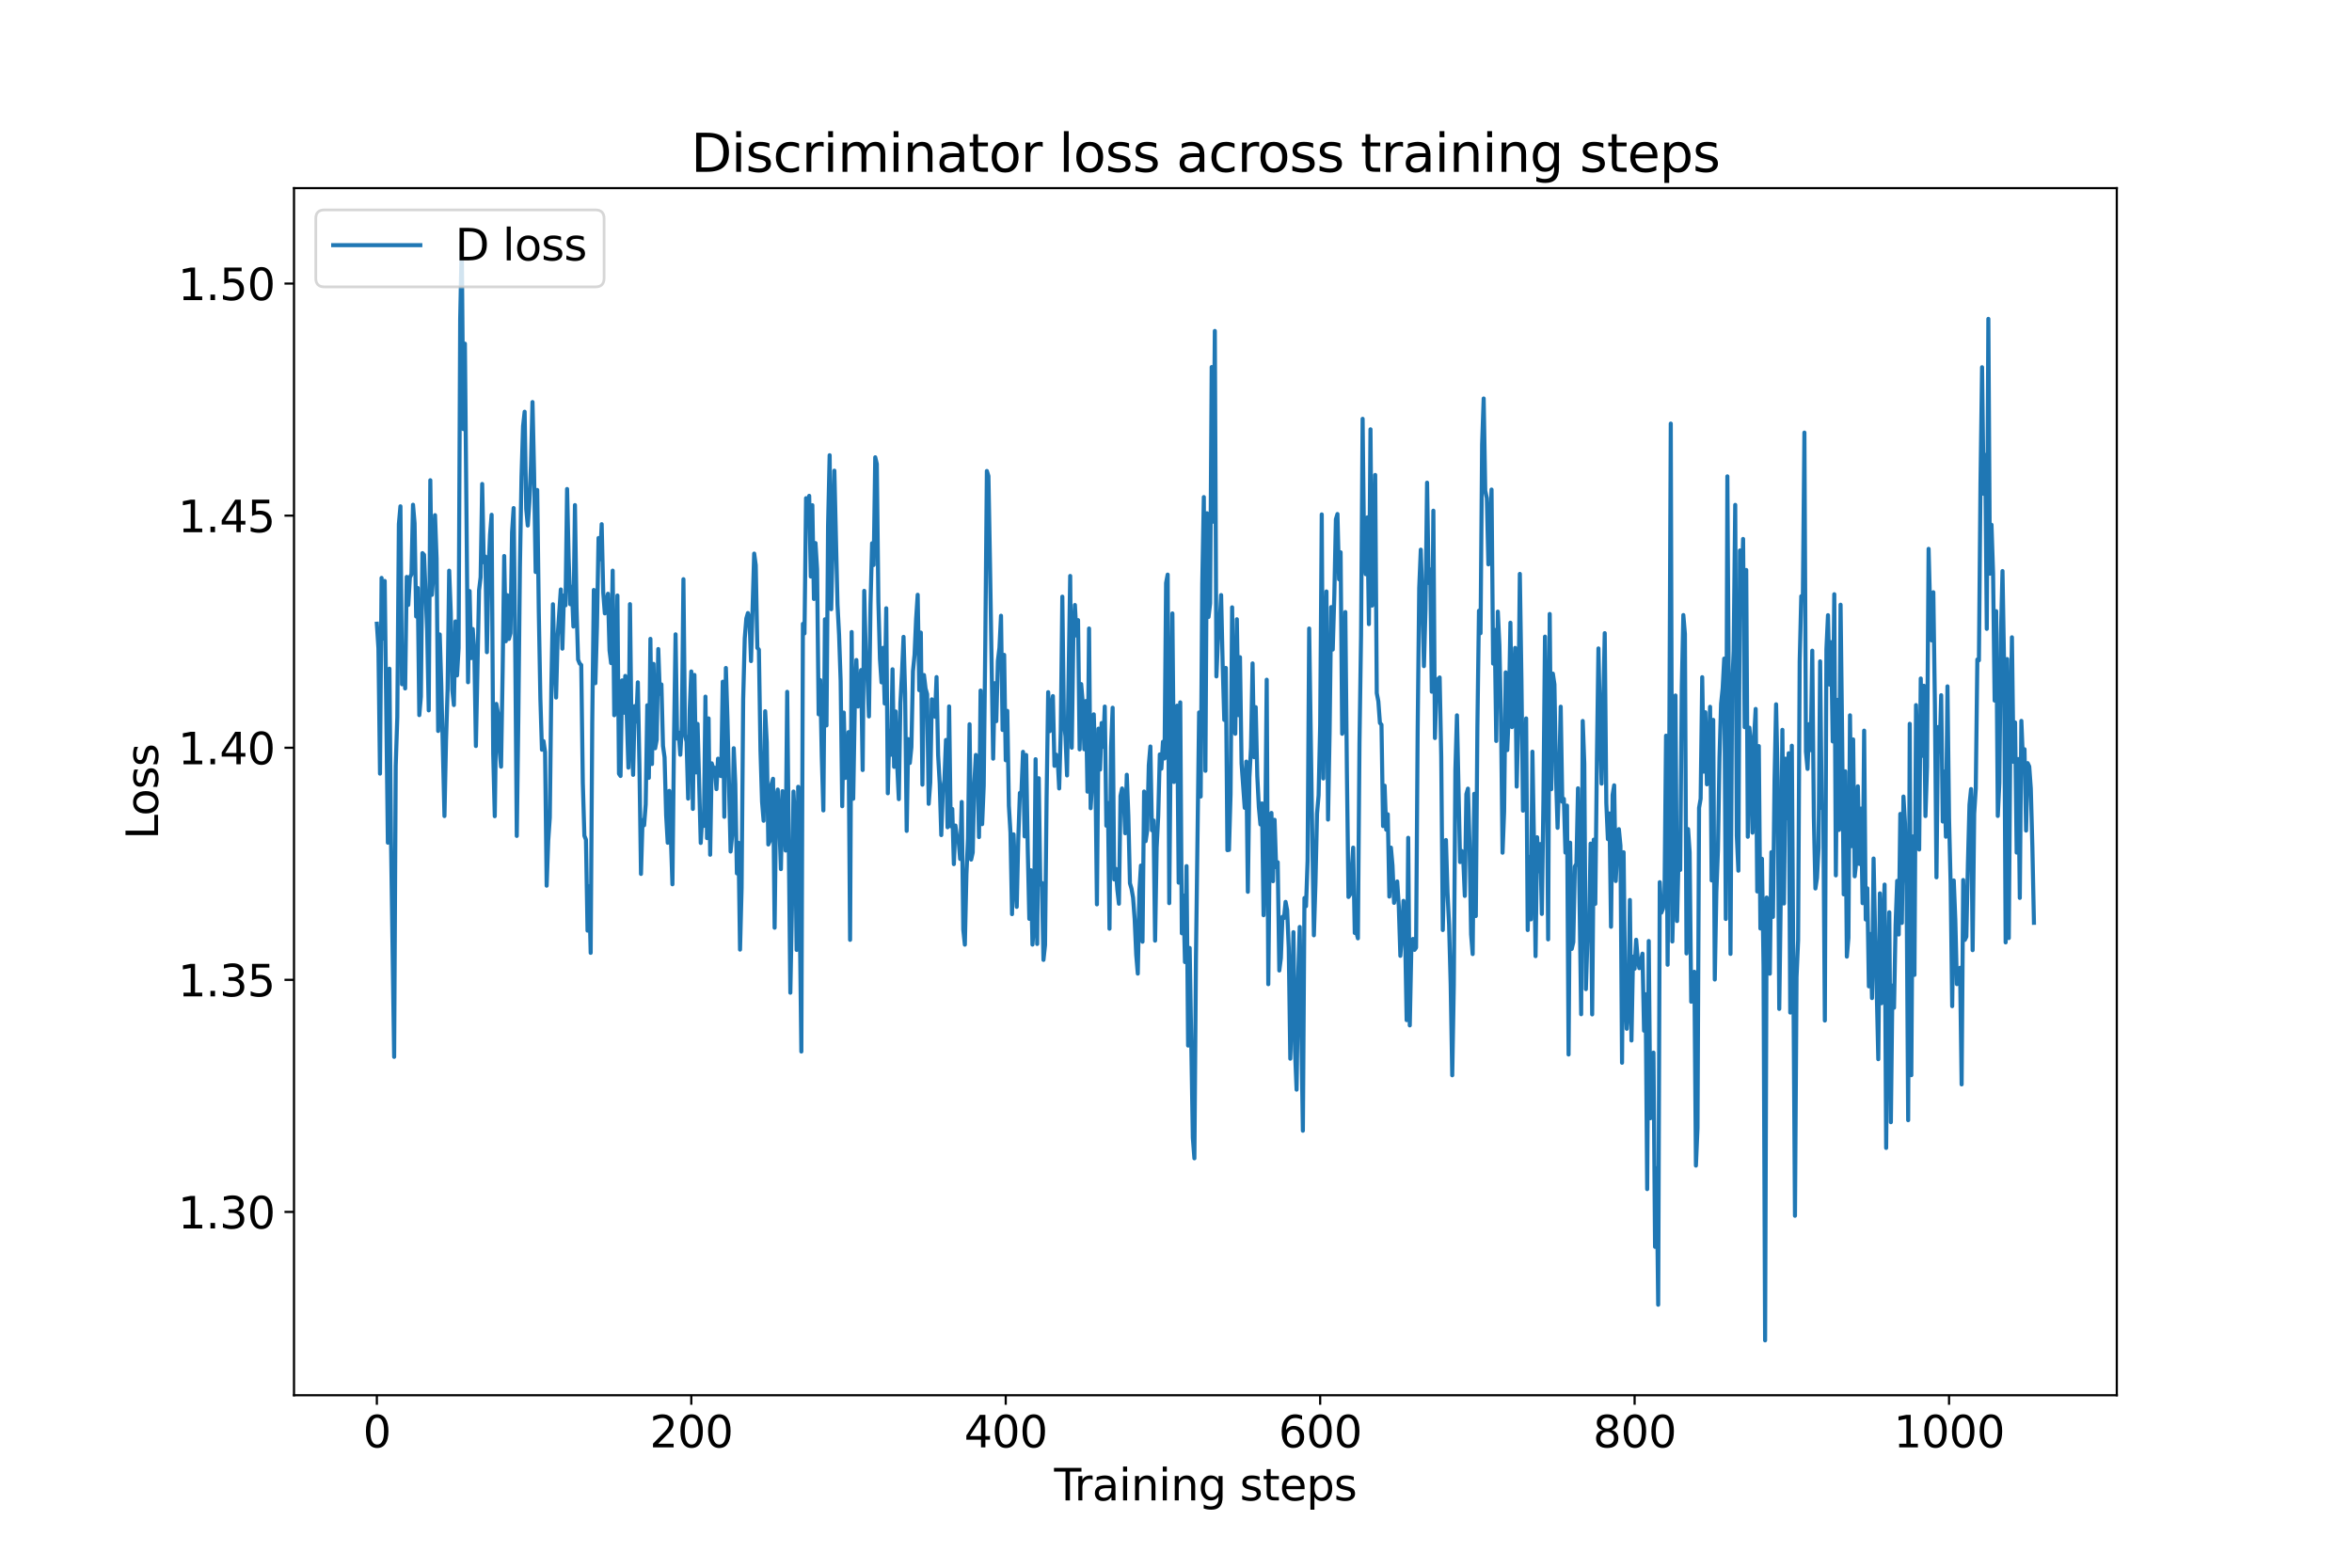 <?xml version="1.0" encoding="utf-8" standalone="no"?>
<!DOCTYPE svg PUBLIC "-//W3C//DTD SVG 1.1//EN"
  "http://www.w3.org/Graphics/SVG/1.1/DTD/svg11.dtd">
<svg xmlns:xlink="http://www.w3.org/1999/xlink" width="864pt" height="576pt" viewBox="0 0 864 576" xmlns="http://www.w3.org/2000/svg" version="1.1">
 <defs>
  <style type="text/css">*{stroke-linejoin: round; stroke-linecap: butt}</style>
 </defs>
 <g id="figure_1">
  <g id="patch_1">
   <path d="M 0 576 
L 864 576 
L 864 0 
L 0 0 
z
" style="fill: #ffffff"/>
  </g>
  <g id="axes_1">
   <g id="patch_2">
    <path d="M 108 512.64 
L 777.6 512.64 
L 777.6 69.12 
L 108 69.12 
z
" style="fill: #ffffff"/>
   </g>
   <g id="matplotlib.axis_1">
    <g id="xtick_1">
     <g id="line2d_1">
      <defs>
       <path id="md0288d3bd9" d="M 0 0 
L 0 3.5 
" style="stroke: #000000; stroke-width: 0.8"/>
      </defs>
      <g>
       <use xlink:href="#md0288d3bd9" x="138.436" y="512.64" style="stroke: #000000; stroke-width: 0.8"/>
      </g>
     </g>
     <g id="text_1">
      <!-- 0 -->
      <g transform="translate(133.346 531.798)scale(0.16 -0.16)">
       <defs>
        <path id="DejaVuSans-30" d="M 2034 4250 
Q 1547 4250 1301 3770 
Q 1056 3291 1056 2328 
Q 1056 1369 1301 889 
Q 1547 409 2034 409 
Q 2525 409 2770 889 
Q 3016 1369 3016 2328 
Q 3016 3291 2770 3770 
Q 2525 4250 2034 4250 
z
M 2034 4750 
Q 2819 4750 3233 4129 
Q 3647 3509 3647 2328 
Q 3647 1150 3233 529 
Q 2819 -91 2034 -91 
Q 1250 -91 836 529 
Q 422 1150 422 2328 
Q 422 3509 836 4129 
Q 1250 4750 2034 4750 
z
" transform="scale(0.016)"/>
       </defs>
       <use xlink:href="#DejaVuSans-30"/>
      </g>
     </g>
    </g>
    <g id="xtick_2">
     <g id="line2d_2">
      <g>
       <use xlink:href="#md0288d3bd9" x="253.944" y="512.64" style="stroke: #000000; stroke-width: 0.8"/>
      </g>
     </g>
     <g id="text_2">
      <!-- 200 -->
      <g transform="translate(238.674 531.798)scale(0.16 -0.16)">
       <defs>
        <path id="DejaVuSans-32" d="M 1228 531 
L 3431 531 
L 3431 0 
L 469 0 
L 469 531 
Q 828 903 1448 1529 
Q 2069 2156 2228 2338 
Q 2531 2678 2651 2914 
Q 2772 3150 2772 3378 
Q 2772 3750 2511 3984 
Q 2250 4219 1831 4219 
Q 1534 4219 1204 4116 
Q 875 4013 500 3803 
L 500 4441 
Q 881 4594 1212 4672 
Q 1544 4750 1819 4750 
Q 2544 4750 2975 4387 
Q 3406 4025 3406 3419 
Q 3406 3131 3298 2873 
Q 3191 2616 2906 2266 
Q 2828 2175 2409 1742 
Q 1991 1309 1228 531 
z
" transform="scale(0.016)"/>
       </defs>
       <use xlink:href="#DejaVuSans-32"/>
       <use xlink:href="#DejaVuSans-30" x="63.623"/>
       <use xlink:href="#DejaVuSans-30" x="127.246"/>
      </g>
     </g>
    </g>
    <g id="xtick_3">
     <g id="line2d_3">
      <g>
       <use xlink:href="#md0288d3bd9" x="369.452" y="512.64" style="stroke: #000000; stroke-width: 0.8"/>
      </g>
     </g>
     <g id="text_3">
      <!-- 400 -->
      <g transform="translate(354.182 531.798)scale(0.16 -0.16)">
       <defs>
        <path id="DejaVuSans-34" d="M 2419 4116 
L 825 1625 
L 2419 1625 
L 2419 4116 
z
M 2253 4666 
L 3047 4666 
L 3047 1625 
L 3713 1625 
L 3713 1100 
L 3047 1100 
L 3047 0 
L 2419 0 
L 2419 1100 
L 313 1100 
L 313 1709 
L 2253 4666 
z
" transform="scale(0.016)"/>
       </defs>
       <use xlink:href="#DejaVuSans-34"/>
       <use xlink:href="#DejaVuSans-30" x="63.623"/>
       <use xlink:href="#DejaVuSans-30" x="127.246"/>
      </g>
     </g>
    </g>
    <g id="xtick_4">
     <g id="line2d_4">
      <g>
       <use xlink:href="#md0288d3bd9" x="484.96" y="512.64" style="stroke: #000000; stroke-width: 0.8"/>
      </g>
     </g>
     <g id="text_4">
      <!-- 600 -->
      <g transform="translate(469.69 531.798)scale(0.16 -0.16)">
       <defs>
        <path id="DejaVuSans-36" d="M 2113 2584 
Q 1688 2584 1439 2293 
Q 1191 2003 1191 1497 
Q 1191 994 1439 701 
Q 1688 409 2113 409 
Q 2538 409 2786 701 
Q 3034 994 3034 1497 
Q 3034 2003 2786 2293 
Q 2538 2584 2113 2584 
z
M 3366 4563 
L 3366 3988 
Q 3128 4100 2886 4159 
Q 2644 4219 2406 4219 
Q 1781 4219 1451 3797 
Q 1122 3375 1075 2522 
Q 1259 2794 1537 2939 
Q 1816 3084 2150 3084 
Q 2853 3084 3261 2657 
Q 3669 2231 3669 1497 
Q 3669 778 3244 343 
Q 2819 -91 2113 -91 
Q 1303 -91 875 529 
Q 447 1150 447 2328 
Q 447 3434 972 4092 
Q 1497 4750 2381 4750 
Q 2619 4750 2861 4703 
Q 3103 4656 3366 4563 
z
" transform="scale(0.016)"/>
       </defs>
       <use xlink:href="#DejaVuSans-36"/>
       <use xlink:href="#DejaVuSans-30" x="63.623"/>
       <use xlink:href="#DejaVuSans-30" x="127.246"/>
      </g>
     </g>
    </g>
    <g id="xtick_5">
     <g id="line2d_5">
      <g>
       <use xlink:href="#md0288d3bd9" x="600.468" y="512.64" style="stroke: #000000; stroke-width: 0.8"/>
      </g>
     </g>
     <g id="text_5">
      <!-- 800 -->
      <g transform="translate(585.198 531.798)scale(0.16 -0.16)">
       <defs>
        <path id="DejaVuSans-38" d="M 2034 2216 
Q 1584 2216 1326 1975 
Q 1069 1734 1069 1313 
Q 1069 891 1326 650 
Q 1584 409 2034 409 
Q 2484 409 2743 651 
Q 3003 894 3003 1313 
Q 3003 1734 2745 1975 
Q 2488 2216 2034 2216 
z
M 1403 2484 
Q 997 2584 770 2862 
Q 544 3141 544 3541 
Q 544 4100 942 4425 
Q 1341 4750 2034 4750 
Q 2731 4750 3128 4425 
Q 3525 4100 3525 3541 
Q 3525 3141 3298 2862 
Q 3072 2584 2669 2484 
Q 3125 2378 3379 2068 
Q 3634 1759 3634 1313 
Q 3634 634 3220 271 
Q 2806 -91 2034 -91 
Q 1263 -91 848 271 
Q 434 634 434 1313 
Q 434 1759 690 2068 
Q 947 2378 1403 2484 
z
M 1172 3481 
Q 1172 3119 1398 2916 
Q 1625 2713 2034 2713 
Q 2441 2713 2670 2916 
Q 2900 3119 2900 3481 
Q 2900 3844 2670 4047 
Q 2441 4250 2034 4250 
Q 1625 4250 1398 4047 
Q 1172 3844 1172 3481 
z
" transform="scale(0.016)"/>
       </defs>
       <use xlink:href="#DejaVuSans-38"/>
       <use xlink:href="#DejaVuSans-30" x="63.623"/>
       <use xlink:href="#DejaVuSans-30" x="127.246"/>
      </g>
     </g>
    </g>
    <g id="xtick_6">
     <g id="line2d_6">
      <g>
       <use xlink:href="#md0288d3bd9" x="715.976" y="512.64" style="stroke: #000000; stroke-width: 0.8"/>
      </g>
     </g>
     <g id="text_6">
      <!-- 1000 -->
      <g transform="translate(695.616 531.798)scale(0.16 -0.16)">
       <defs>
        <path id="DejaVuSans-31" d="M 794 531 
L 1825 531 
L 1825 4091 
L 703 3866 
L 703 4441 
L 1819 4666 
L 2450 4666 
L 2450 531 
L 3481 531 
L 3481 0 
L 794 0 
L 794 531 
z
" transform="scale(0.016)"/>
       </defs>
       <use xlink:href="#DejaVuSans-31"/>
       <use xlink:href="#DejaVuSans-30" x="63.623"/>
       <use xlink:href="#DejaVuSans-30" x="127.246"/>
       <use xlink:href="#DejaVuSans-30" x="190.869"/>
      </g>
     </g>
    </g>
    <g id="text_7">
     <!-- Training steps -->
     <g transform="translate(387.224 551.283)scale(0.16 -0.16)">
      <defs>
       <path id="DejaVuSans-54" d="M -19 4666 
L 3928 4666 
L 3928 4134 
L 2272 4134 
L 2272 0 
L 1638 0 
L 1638 4134 
L -19 4134 
L -19 4666 
z
" transform="scale(0.016)"/>
       <path id="DejaVuSans-72" d="M 2631 2963 
Q 2534 3019 2420 3045 
Q 2306 3072 2169 3072 
Q 1681 3072 1420 2755 
Q 1159 2438 1159 1844 
L 1159 0 
L 581 0 
L 581 3500 
L 1159 3500 
L 1159 2956 
Q 1341 3275 1631 3429 
Q 1922 3584 2338 3584 
Q 2397 3584 2469 3576 
Q 2541 3569 2628 3553 
L 2631 2963 
z
" transform="scale(0.016)"/>
       <path id="DejaVuSans-61" d="M 2194 1759 
Q 1497 1759 1228 1600 
Q 959 1441 959 1056 
Q 959 750 1161 570 
Q 1363 391 1709 391 
Q 2188 391 2477 730 
Q 2766 1069 2766 1631 
L 2766 1759 
L 2194 1759 
z
M 3341 1997 
L 3341 0 
L 2766 0 
L 2766 531 
Q 2569 213 2275 61 
Q 1981 -91 1556 -91 
Q 1019 -91 701 211 
Q 384 513 384 1019 
Q 384 1609 779 1909 
Q 1175 2209 1959 2209 
L 2766 2209 
L 2766 2266 
Q 2766 2663 2505 2880 
Q 2244 3097 1772 3097 
Q 1472 3097 1187 3025 
Q 903 2953 641 2809 
L 641 3341 
Q 956 3463 1253 3523 
Q 1550 3584 1831 3584 
Q 2591 3584 2966 3190 
Q 3341 2797 3341 1997 
z
" transform="scale(0.016)"/>
       <path id="DejaVuSans-69" d="M 603 3500 
L 1178 3500 
L 1178 0 
L 603 0 
L 603 3500 
z
M 603 4863 
L 1178 4863 
L 1178 4134 
L 603 4134 
L 603 4863 
z
" transform="scale(0.016)"/>
       <path id="DejaVuSans-6e" d="M 3513 2113 
L 3513 0 
L 2938 0 
L 2938 2094 
Q 2938 2591 2744 2837 
Q 2550 3084 2163 3084 
Q 1697 3084 1428 2787 
Q 1159 2491 1159 1978 
L 1159 0 
L 581 0 
L 581 3500 
L 1159 3500 
L 1159 2956 
Q 1366 3272 1645 3428 
Q 1925 3584 2291 3584 
Q 2894 3584 3203 3211 
Q 3513 2838 3513 2113 
z
" transform="scale(0.016)"/>
       <path id="DejaVuSans-67" d="M 2906 1791 
Q 2906 2416 2648 2759 
Q 2391 3103 1925 3103 
Q 1463 3103 1205 2759 
Q 947 2416 947 1791 
Q 947 1169 1205 825 
Q 1463 481 1925 481 
Q 2391 481 2648 825 
Q 2906 1169 2906 1791 
z
M 3481 434 
Q 3481 -459 3084 -895 
Q 2688 -1331 1869 -1331 
Q 1566 -1331 1297 -1286 
Q 1028 -1241 775 -1147 
L 775 -588 
Q 1028 -725 1275 -790 
Q 1522 -856 1778 -856 
Q 2344 -856 2625 -561 
Q 2906 -266 2906 331 
L 2906 616 
Q 2728 306 2450 153 
Q 2172 0 1784 0 
Q 1141 0 747 490 
Q 353 981 353 1791 
Q 353 2603 747 3093 
Q 1141 3584 1784 3584 
Q 2172 3584 2450 3431 
Q 2728 3278 2906 2969 
L 2906 3500 
L 3481 3500 
L 3481 434 
z
" transform="scale(0.016)"/>
       <path id="DejaVuSans-20" transform="scale(0.016)"/>
       <path id="DejaVuSans-73" d="M 2834 3397 
L 2834 2853 
Q 2591 2978 2328 3040 
Q 2066 3103 1784 3103 
Q 1356 3103 1142 2972 
Q 928 2841 928 2578 
Q 928 2378 1081 2264 
Q 1234 2150 1697 2047 
L 1894 2003 
Q 2506 1872 2764 1633 
Q 3022 1394 3022 966 
Q 3022 478 2636 193 
Q 2250 -91 1575 -91 
Q 1294 -91 989 -36 
Q 684 19 347 128 
L 347 722 
Q 666 556 975 473 
Q 1284 391 1588 391 
Q 1994 391 2212 530 
Q 2431 669 2431 922 
Q 2431 1156 2273 1281 
Q 2116 1406 1581 1522 
L 1381 1569 
Q 847 1681 609 1914 
Q 372 2147 372 2553 
Q 372 3047 722 3315 
Q 1072 3584 1716 3584 
Q 2034 3584 2315 3537 
Q 2597 3491 2834 3397 
z
" transform="scale(0.016)"/>
       <path id="DejaVuSans-74" d="M 1172 4494 
L 1172 3500 
L 2356 3500 
L 2356 3053 
L 1172 3053 
L 1172 1153 
Q 1172 725 1289 603 
Q 1406 481 1766 481 
L 2356 481 
L 2356 0 
L 1766 0 
Q 1100 0 847 248 
Q 594 497 594 1153 
L 594 3053 
L 172 3053 
L 172 3500 
L 594 3500 
L 594 4494 
L 1172 4494 
z
" transform="scale(0.016)"/>
       <path id="DejaVuSans-65" d="M 3597 1894 
L 3597 1613 
L 953 1613 
Q 991 1019 1311 708 
Q 1631 397 2203 397 
Q 2534 397 2845 478 
Q 3156 559 3463 722 
L 3463 178 
Q 3153 47 2828 -22 
Q 2503 -91 2169 -91 
Q 1331 -91 842 396 
Q 353 884 353 1716 
Q 353 2575 817 3079 
Q 1281 3584 2069 3584 
Q 2775 3584 3186 3129 
Q 3597 2675 3597 1894 
z
M 3022 2063 
Q 3016 2534 2758 2815 
Q 2500 3097 2075 3097 
Q 1594 3097 1305 2825 
Q 1016 2553 972 2059 
L 3022 2063 
z
" transform="scale(0.016)"/>
       <path id="DejaVuSans-70" d="M 1159 525 
L 1159 -1331 
L 581 -1331 
L 581 3500 
L 1159 3500 
L 1159 2969 
Q 1341 3281 1617 3432 
Q 1894 3584 2278 3584 
Q 2916 3584 3314 3078 
Q 3713 2572 3713 1747 
Q 3713 922 3314 415 
Q 2916 -91 2278 -91 
Q 1894 -91 1617 61 
Q 1341 213 1159 525 
z
M 3116 1747 
Q 3116 2381 2855 2742 
Q 2594 3103 2138 3103 
Q 1681 3103 1420 2742 
Q 1159 2381 1159 1747 
Q 1159 1113 1420 752 
Q 1681 391 2138 391 
Q 2594 391 2855 752 
Q 3116 1113 3116 1747 
z
" transform="scale(0.016)"/>
      </defs>
      <use xlink:href="#DejaVuSans-54"/>
      <use xlink:href="#DejaVuSans-72" x="46.334"/>
      <use xlink:href="#DejaVuSans-61" x="87.447"/>
      <use xlink:href="#DejaVuSans-69" x="148.727"/>
      <use xlink:href="#DejaVuSans-6e" x="176.51"/>
      <use xlink:href="#DejaVuSans-69" x="239.889"/>
      <use xlink:href="#DejaVuSans-6e" x="267.672"/>
      <use xlink:href="#DejaVuSans-67" x="331.051"/>
      <use xlink:href="#DejaVuSans-20" x="394.527"/>
      <use xlink:href="#DejaVuSans-73" x="426.314"/>
      <use xlink:href="#DejaVuSans-74" x="478.414"/>
      <use xlink:href="#DejaVuSans-65" x="517.623"/>
      <use xlink:href="#DejaVuSans-70" x="579.146"/>
      <use xlink:href="#DejaVuSans-73" x="642.623"/>
     </g>
    </g>
   </g>
   <g id="matplotlib.axis_2">
    <g id="ytick_1">
     <g id="line2d_7">
      <defs>
       <path id="mff8fc94745" d="M 0 0 
L -3.5 0 
" style="stroke: #000000; stroke-width: 0.8"/>
      </defs>
      <g>
       <use xlink:href="#mff8fc94745" x="108" y="445.283" style="stroke: #000000; stroke-width: 0.8"/>
      </g>
     </g>
     <g id="text_8">
      <!-- 1.30 -->
      <g transform="translate(65.375 451.362)scale(0.16 -0.16)">
       <defs>
        <path id="DejaVuSans-2e" d="M 684 794 
L 1344 794 
L 1344 0 
L 684 0 
L 684 794 
z
" transform="scale(0.016)"/>
        <path id="DejaVuSans-33" d="M 2597 2516 
Q 3050 2419 3304 2112 
Q 3559 1806 3559 1356 
Q 3559 666 3084 287 
Q 2609 -91 1734 -91 
Q 1441 -91 1130 -33 
Q 819 25 488 141 
L 488 750 
Q 750 597 1062 519 
Q 1375 441 1716 441 
Q 2309 441 2620 675 
Q 2931 909 2931 1356 
Q 2931 1769 2642 2001 
Q 2353 2234 1838 2234 
L 1294 2234 
L 1294 2753 
L 1863 2753 
Q 2328 2753 2575 2939 
Q 2822 3125 2822 3475 
Q 2822 3834 2567 4026 
Q 2313 4219 1838 4219 
Q 1578 4219 1281 4162 
Q 984 4106 628 3988 
L 628 4550 
Q 988 4650 1302 4700 
Q 1616 4750 1894 4750 
Q 2613 4750 3031 4423 
Q 3450 4097 3450 3541 
Q 3450 3153 3228 2886 
Q 3006 2619 2597 2516 
z
" transform="scale(0.016)"/>
       </defs>
       <use xlink:href="#DejaVuSans-31"/>
       <use xlink:href="#DejaVuSans-2e" x="63.623"/>
       <use xlink:href="#DejaVuSans-33" x="95.41"/>
       <use xlink:href="#DejaVuSans-30" x="159.033"/>
      </g>
     </g>
    </g>
    <g id="ytick_2">
     <g id="line2d_8">
      <g>
       <use xlink:href="#mff8fc94745" x="108" y="360.009" style="stroke: #000000; stroke-width: 0.8"/>
      </g>
     </g>
     <g id="text_9">
      <!-- 1.35 -->
      <g transform="translate(65.375 366.087)scale(0.16 -0.16)">
       <defs>
        <path id="DejaVuSans-35" d="M 691 4666 
L 3169 4666 
L 3169 4134 
L 1269 4134 
L 1269 2991 
Q 1406 3038 1543 3061 
Q 1681 3084 1819 3084 
Q 2600 3084 3056 2656 
Q 3513 2228 3513 1497 
Q 3513 744 3044 326 
Q 2575 -91 1722 -91 
Q 1428 -91 1123 -41 
Q 819 9 494 109 
L 494 744 
Q 775 591 1075 516 
Q 1375 441 1709 441 
Q 2250 441 2565 725 
Q 2881 1009 2881 1497 
Q 2881 1984 2565 2268 
Q 2250 2553 1709 2553 
Q 1456 2553 1204 2497 
Q 953 2441 691 2322 
L 691 4666 
z
" transform="scale(0.016)"/>
       </defs>
       <use xlink:href="#DejaVuSans-31"/>
       <use xlink:href="#DejaVuSans-2e" x="63.623"/>
       <use xlink:href="#DejaVuSans-33" x="95.41"/>
       <use xlink:href="#DejaVuSans-35" x="159.033"/>
      </g>
     </g>
    </g>
    <g id="ytick_3">
     <g id="line2d_9">
      <g>
       <use xlink:href="#mff8fc94745" x="108" y="274.734" style="stroke: #000000; stroke-width: 0.8"/>
      </g>
     </g>
     <g id="text_10">
      <!-- 1.40 -->
      <g transform="translate(65.375 280.813)scale(0.16 -0.16)">
       <use xlink:href="#DejaVuSans-31"/>
       <use xlink:href="#DejaVuSans-2e" x="63.623"/>
       <use xlink:href="#DejaVuSans-34" x="95.41"/>
       <use xlink:href="#DejaVuSans-30" x="159.033"/>
      </g>
     </g>
    </g>
    <g id="ytick_4">
     <g id="line2d_10">
      <g>
       <use xlink:href="#mff8fc94745" x="108" y="189.459" style="stroke: #000000; stroke-width: 0.8"/>
      </g>
     </g>
     <g id="text_11">
      <!-- 1.45 -->
      <g transform="translate(65.375 195.538)scale(0.16 -0.16)">
       <use xlink:href="#DejaVuSans-31"/>
       <use xlink:href="#DejaVuSans-2e" x="63.623"/>
       <use xlink:href="#DejaVuSans-34" x="95.41"/>
       <use xlink:href="#DejaVuSans-35" x="159.033"/>
      </g>
     </g>
    </g>
    <g id="ytick_5">
     <g id="line2d_11">
      <g>
       <use xlink:href="#mff8fc94745" x="108" y="104.185" style="stroke: #000000; stroke-width: 0.8"/>
      </g>
     </g>
     <g id="text_12">
      <!-- 1.50 -->
      <g transform="translate(65.375 110.263)scale(0.16 -0.16)">
       <use xlink:href="#DejaVuSans-31"/>
       <use xlink:href="#DejaVuSans-2e" x="63.623"/>
       <use xlink:href="#DejaVuSans-35" x="95.41"/>
       <use xlink:href="#DejaVuSans-30" x="159.033"/>
      </g>
     </g>
    </g>
    <g id="text_13">
     <!-- Loss -->
     <g transform="translate(58.047 308.428)rotate(-90)scale(0.16 -0.16)">
      <defs>
       <path id="DejaVuSans-4c" d="M 628 4666 
L 1259 4666 
L 1259 531 
L 3531 531 
L 3531 0 
L 628 0 
L 628 4666 
z
" transform="scale(0.016)"/>
       <path id="DejaVuSans-6f" d="M 1959 3097 
Q 1497 3097 1228 2736 
Q 959 2375 959 1747 
Q 959 1119 1226 758 
Q 1494 397 1959 397 
Q 2419 397 2687 759 
Q 2956 1122 2956 1747 
Q 2956 2369 2687 2733 
Q 2419 3097 1959 3097 
z
M 1959 3584 
Q 2709 3584 3137 3096 
Q 3566 2609 3566 1747 
Q 3566 888 3137 398 
Q 2709 -91 1959 -91 
Q 1206 -91 779 398 
Q 353 888 353 1747 
Q 353 2609 779 3096 
Q 1206 3584 1959 3584 
z
" transform="scale(0.016)"/>
      </defs>
      <use xlink:href="#DejaVuSans-4c"/>
      <use xlink:href="#DejaVuSans-6f" x="53.963"/>
      <use xlink:href="#DejaVuSans-73" x="115.145"/>
      <use xlink:href="#DejaVuSans-73" x="167.244"/>
     </g>
    </g>
   </g>
   <g id="line2d_12">
    <path d="M 138.436 229.165 
L 139.014 238.209 
L 139.591 284.248 
L 140.169 212.338 
L 140.747 234.637 
L 141.324 213.447 
L 142.479 309.621 
L 143.057 245.702 
L 143.634 308.81 
L 144.789 388.312 
L 145.367 281.457 
L 145.944 263.536 
L 146.522 192.579 
L 147.099 186.029 
L 147.677 251.419 
L 148.255 238.516 
L 148.832 252.945 
L 149.41 211.974 
L 149.987 222.265 
L 150.565 212.182 
L 151.142 210.997 
L 151.72 185.454 
L 152.297 192.279 
L 152.875 226.516 
L 153.452 216.039 
L 154.03 262.752 
L 154.607 255.935 
L 155.185 203.229 
L 155.763 203.848 
L 156.918 231.769 
L 157.495 261.006 
L 158.073 176.453 
L 158.65 218.572 
L 159.228 210.892 
L 159.805 189.279 
L 160.383 205.261 
L 160.96 268.577 
L 161.538 233.099 
L 162.116 252.066 
L 163.271 299.837 
L 163.848 272.157 
L 164.426 253.272 
L 165.003 209.676 
L 165.581 224.778 
L 166.158 253.409 
L 166.736 259.048 
L 167.313 228.327 
L 167.891 248.166 
L 168.468 238.055 
L 169.046 117.177 
L 169.624 89.28 
L 170.201 157.651 
L 170.779 126.268 
L 171.934 250.678 
L 172.511 217.171 
L 173.089 241.8 
L 173.666 231.113 
L 174.244 239.555 
L 174.821 274.104 
L 175.976 216.889 
L 176.554 212.073 
L 177.132 177.817 
L 177.709 206.609 
L 178.287 204.486 
L 178.864 239.625 
L 179.442 210.478 
L 180.019 196.473 
L 180.597 189.135 
L 181.174 277.041 
L 181.752 299.891 
L 182.329 258.632 
L 182.907 262.011 
L 183.484 275.266 
L 184.062 281.691 
L 184.64 246.985 
L 185.217 204.286 
L 185.795 235.612 
L 186.372 218.676 
L 186.95 234.768 
L 187.527 232.642 
L 188.105 195.563 
L 188.682 186.667 
L 189.26 237.54 
L 189.837 307.131 
L 190.415 263.128 
L 190.993 208.358 
L 191.57 175.208 
L 192.148 156.579 
L 192.725 151.276 
L 193.303 186.958 
L 193.88 193.092 
L 194.458 184.576 
L 195.035 171.135 
L 195.613 147.722 
L 196.19 173.448 
L 196.768 210.175 
L 197.345 180.021 
L 197.923 224.804 
L 198.501 256.582 
L 199.078 275.467 
L 199.656 272.296 
L 200.233 276.31 
L 200.811 325.417 
L 201.388 308.851 
L 201.966 300.418 
L 202.543 251.916 
L 203.121 222.017 
L 203.698 243.189 
L 204.276 256.295 
L 204.853 233.829 
L 206.009 216.586 
L 206.586 238.333 
L 207.164 218.787 
L 207.741 222.408 
L 208.319 179.664 
L 208.896 205.043 
L 209.474 222.009 
L 210.051 215.59 
L 210.629 230.212 
L 211.206 185.581 
L 211.784 223.057 
L 212.361 242.382 
L 212.939 243.788 
L 213.517 244.334 
L 214.094 287.577 
L 214.672 307.077 
L 215.249 308.51 
L 215.827 341.935 
L 216.404 325.617 
L 216.982 350.097 
L 217.559 265.579 
L 218.137 216.761 
L 218.714 251.017 
L 219.292 230.177 
L 219.87 197.678 
L 220.447 205.498 
L 221.025 192.596 
L 221.602 217.788 
L 222.18 225.374 
L 222.757 221.254 
L 223.335 218.158 
L 223.912 238.994 
L 224.49 243.639 
L 225.067 209.661 
L 225.645 262.798 
L 226.222 261.506 
L 226.8 218.803 
L 227.378 284.28 
L 227.955 285.114 
L 228.533 249.987 
L 229.11 261.902 
L 229.688 248.349 
L 230.265 263.615 
L 230.843 282.047 
L 231.42 221.977 
L 231.998 269.902 
L 232.575 284.705 
L 233.153 259.44 
L 233.73 265.127 
L 234.308 250.697 
L 234.886 281.118 
L 235.463 321.096 
L 236.041 301.324 
L 236.618 303.216 
L 237.196 295.537 
L 237.773 259.13 
L 238.351 285.801 
L 238.928 234.728 
L 239.506 280.722 
L 240.083 243.919 
L 240.661 274.928 
L 241.239 271.797 
L 241.816 238.464 
L 242.394 254.937 
L 242.971 251.475 
L 243.549 274.036 
L 244.126 278.255 
L 244.704 299.524 
L 245.281 309.651 
L 245.859 290.581 
L 247.014 324.904 
L 247.591 271.518 
L 248.169 233.06 
L 248.747 271.359 
L 249.324 269.214 
L 249.902 277.309 
L 250.479 266.745 
L 251.057 212.811 
L 251.634 269.964 
L 252.212 272.527 
L 252.789 293.429 
L 253.367 260.649 
L 253.944 246.706 
L 254.522 297.218 
L 255.099 247.983 
L 255.677 283.808 
L 256.255 265.987 
L 257.41 309.719 
L 257.987 299.905 
L 258.565 303.455 
L 259.142 255.952 
L 259.72 307.954 
L 260.297 263.955 
L 260.875 314.054 
L 261.452 280.46 
L 262.03 282.31 
L 262.607 282.106 
L 263.185 289.937 
L 263.763 278.751 
L 264.34 284.906 
L 264.918 285.169 
L 265.495 250.47 
L 266.073 300.114 
L 266.65 245.427 
L 267.228 264.111 
L 268.383 312.871 
L 268.96 306.864 
L 269.538 274.915 
L 270.116 288.083 
L 270.693 320.896 
L 271.271 309.652 
L 271.848 348.908 
L 272.426 326.344 
L 273.003 256.98 
L 273.581 234.564 
L 274.158 227.258 
L 274.736 225.25 
L 275.313 227.339 
L 275.891 242.895 
L 277.046 203.401 
L 277.624 207.666 
L 278.201 238.018 
L 278.779 238.701 
L 279.356 275.766 
L 279.934 294.52 
L 280.511 301.56 
L 281.089 261.324 
L 281.666 272.774 
L 282.244 310.277 
L 282.821 308.908 
L 283.399 288.162 
L 283.976 286.145 
L 284.554 340.869 
L 285.132 292.82 
L 285.709 290.102 
L 286.287 302.824 
L 286.864 319.333 
L 287.442 290.692 
L 288.019 296.068 
L 288.597 312.506 
L 289.174 254.189 
L 290.329 364.742 
L 290.907 334.275 
L 291.484 290.83 
L 292.062 302.558 
L 292.64 349.026 
L 293.217 289.08 
L 294.372 386.361 
L 294.95 229.21 
L 295.527 232.734 
L 296.105 183.043 
L 296.682 185.778 
L 297.26 182.185 
L 297.837 211.832 
L 298.415 185.623 
L 298.993 220.069 
L 299.57 199.541 
L 300.148 209.074 
L 300.725 262.453 
L 301.303 249.867 
L 301.88 278.009 
L 302.458 297.773 
L 303.035 227.545 
L 303.613 266.548 
L 304.19 192.934 
L 304.768 167.263 
L 305.345 223.833 
L 306.501 172.936 
L 307.656 222.181 
L 308.233 233.281 
L 308.811 250.296 
L 309.388 296.228 
L 309.966 261.808 
L 310.543 285.828 
L 311.121 284.615 
L 311.698 269.002 
L 312.276 345.325 
L 312.853 232.208 
L 313.431 293.473 
L 314.009 259.022 
L 314.586 242.496 
L 315.164 259.603 
L 315.741 254.809 
L 316.319 246.195 
L 316.896 282.928 
L 317.474 217.089 
L 318.051 240.228 
L 318.629 248.019 
L 319.206 263.231 
L 319.784 221.949 
L 320.361 199.61 
L 320.939 207.582 
L 321.517 168.017 
L 322.094 170.481 
L 322.672 221.12 
L 323.249 242.107 
L 323.827 250.719 
L 324.404 238.03 
L 324.982 258.492 
L 325.559 223.493 
L 326.137 291.468 
L 326.714 268.516 
L 327.292 277.315 
L 327.87 245.905 
L 328.447 281.752 
L 329.025 261.404 
L 329.602 281.469 
L 330.18 293.627 
L 330.757 258.391 
L 331.335 247.574 
L 331.912 233.998 
L 332.49 254.559 
L 333.067 305.295 
L 333.645 271.565 
L 334.222 280.333 
L 334.8 274.474 
L 335.378 246.592 
L 335.955 240.611 
L 336.533 227.381 
L 337.11 218.53 
L 337.688 253.591 
L 338.265 232.414 
L 338.843 288.31 
L 339.42 248.016 
L 339.998 252.971 
L 340.575 255.046 
L 341.153 295.341 
L 341.73 287.518 
L 342.308 256.951 
L 343.463 263.333 
L 344.041 248.775 
L 344.618 277.472 
L 345.196 287.815 
L 345.773 306.827 
L 346.351 290.397 
L 346.928 286.669 
L 347.506 271.875 
L 348.083 303.953 
L 348.661 259.555 
L 349.239 303.573 
L 349.816 297.231 
L 350.394 317.501 
L 350.971 303.32 
L 351.549 307.612 
L 352.126 308.673 
L 352.704 315.605 
L 353.281 294.653 
L 353.859 341.516 
L 354.436 347.089 
L 355.014 321.195 
L 355.591 307.986 
L 356.169 266.093 
L 356.747 315.834 
L 357.324 313.216 
L 357.902 288.033 
L 358.479 277.374 
L 359.057 281.213 
L 359.634 307.555 
L 360.212 253.726 
L 360.789 302.811 
L 361.367 288.724 
L 361.944 236.446 
L 362.522 173.049 
L 363.099 174.912 
L 363.677 207.167 
L 364.832 278.75 
L 365.41 251.03 
L 365.987 264.975 
L 366.565 242.845 
L 367.142 238.033 
L 367.72 226.235 
L 368.297 268.214 
L 368.875 240.613 
L 369.452 279.34 
L 370.03 261.176 
L 370.607 296.016 
L 371.185 305.813 
L 371.763 335.88 
L 372.34 306.558 
L 372.918 322.114 
L 373.495 333.202 
L 374.073 307.918 
L 374.65 291.355 
L 375.228 291.008 
L 375.805 276.237 
L 376.383 307.31 
L 376.96 277.384 
L 377.538 311.833 
L 378.116 337.606 
L 378.693 319.745 
L 379.271 347.072 
L 379.848 339.408 
L 380.426 278.944 
L 381.003 346.835 
L 381.581 285.936 
L 382.158 324.992 
L 382.736 324.386 
L 383.313 352.682 
L 383.891 347.243 
L 384.468 292.986 
L 385.046 254.31 
L 385.624 268.647 
L 386.201 260.296 
L 386.779 255.756 
L 387.356 281.392 
L 387.934 277.25 
L 388.511 278.363 
L 389.089 289.694 
L 389.666 268.654 
L 390.244 219.222 
L 390.821 264.828 
L 391.399 270.523 
L 391.976 284.919 
L 393.132 211.616 
L 393.709 274.731 
L 394.287 234.759 
L 394.864 222.29 
L 395.442 233.518 
L 396.019 227.84 
L 396.597 275.338 
L 397.174 251.35 
L 397.752 258.281 
L 398.329 275.309 
L 398.907 257.579 
L 399.484 290.874 
L 400.062 230.923 
L 400.64 296.955 
L 401.217 287.215 
L 401.795 262.463 
L 402.372 281.356 
L 402.95 332.283 
L 403.527 267.717 
L 404.105 282.76 
L 404.682 265.65 
L 405.26 274.409 
L 405.837 259.601 
L 406.415 303.397 
L 406.993 295.052 
L 407.57 341.236 
L 408.148 274.45 
L 408.725 260.033 
L 409.303 323.135 
L 409.88 319.213 
L 410.458 326.885 
L 411.035 332.053 
L 411.613 292.438 
L 412.19 289.698 
L 412.768 292.477 
L 413.345 306.152 
L 413.923 284.659 
L 414.501 299.911 
L 415.078 324.528 
L 415.656 326.5 
L 416.233 329.847 
L 416.811 337.659 
L 417.388 350.759 
L 417.966 357.725 
L 418.543 327.541 
L 419.121 318.025 
L 419.698 346.003 
L 420.276 290.818 
L 420.853 309.049 
L 421.431 305.047 
L 422.009 281.127 
L 422.586 274.278 
L 423.164 305.074 
L 423.741 301.454 
L 424.319 345.61 
L 424.896 311.398 
L 425.474 299.692 
L 426.051 277.178 
L 426.629 282.434 
L 427.206 272.543 
L 427.784 278.668 
L 428.361 214.187 
L 428.939 211.123 
L 429.517 331.844 
L 430.094 268.88 
L 430.672 225.378 
L 431.249 287.307 
L 431.827 269.261 
L 432.404 259.283 
L 432.982 324.305 
L 433.559 258.057 
L 434.137 342.913 
L 434.714 329.041 
L 435.292 353.485 
L 435.87 318.228 
L 436.447 384.175 
L 437.025 348.3 
L 438.18 418.022 
L 438.757 425.589 
L 439.335 351.753 
L 440.49 261.757 
L 441.067 292.662 
L 441.645 214.375 
L 442.222 182.636 
L 442.8 283.213 
L 443.378 188.573 
L 443.955 226.683 
L 444.533 221.688 
L 445.11 134.864 
L 445.688 191.685 
L 446.265 121.594 
L 446.843 248.532 
L 447.42 234.794 
L 447.998 230.055 
L 448.575 218.641 
L 449.153 244.625 
L 449.73 264.513 
L 450.308 245.409 
L 450.886 312.366 
L 451.463 312.266 
L 452.041 291.91 
L 452.618 223.143 
L 453.196 266.795 
L 453.773 269.601 
L 454.351 227.531 
L 454.928 262.763 
L 455.506 241.472 
L 456.083 280.499 
L 457.239 296.813 
L 457.816 279.83 
L 458.394 327.663 
L 458.971 285.684 
L 459.549 274.666 
L 460.126 243.75 
L 460.704 278.206 
L 461.281 259.823 
L 461.859 285.105 
L 462.436 296.56 
L 463.014 302.924 
L 463.591 295.191 
L 464.169 336.273 
L 464.747 309.47 
L 465.324 249.736 
L 465.902 361.614 
L 466.479 305.659 
L 467.057 298.688 
L 467.634 323.774 
L 468.212 301.208 
L 468.789 318.608 
L 469.367 316.804 
L 469.944 356.588 
L 470.522 352.052 
L 471.099 336.858 
L 471.677 337.296 
L 472.255 331.366 
L 472.832 334.415 
L 473.41 348.211 
L 473.987 388.976 
L 474.565 368.522 
L 475.142 342.487 
L 475.72 386.065 
L 476.297 400.361 
L 476.875 359.117 
L 477.452 340.582 
L 478.607 415.449 
L 479.185 329.949 
L 479.763 332.954 
L 480.34 316.166 
L 480.918 230.924 
L 482.073 308.217 
L 482.65 343.651 
L 483.228 324.599 
L 483.805 298.919 
L 484.383 292.245 
L 484.96 266.281 
L 485.538 189.006 
L 486.116 286.026 
L 486.693 240.718 
L 487.271 217.318 
L 487.848 301.138 
L 488.426 269.283 
L 489.003 223.06 
L 489.581 238.659 
L 490.158 218.724 
L 490.736 190.803 
L 491.313 188.863 
L 491.891 212.844 
L 492.468 202.915 
L 493.046 269.614 
L 493.624 268.34 
L 494.201 224.879 
L 494.779 283.622 
L 495.356 329.563 
L 495.934 328.703 
L 497.089 311.428 
L 497.666 342.792 
L 498.244 342.459 
L 498.821 344.766 
L 499.399 273.161 
L 499.976 233.59 
L 500.554 153.884 
L 501.132 205.242 
L 501.709 210.983 
L 502.287 190.092 
L 502.864 229.317 
L 503.442 157.743 
L 504.019 222.506 
L 504.597 210.994 
L 505.174 174.505 
L 505.752 254.679 
L 506.329 257.691 
L 506.907 265.621 
L 507.484 266.276 
L 508.062 303.523 
L 508.64 288.672 
L 509.217 304.842 
L 509.795 299.182 
L 510.372 329.424 
L 510.95 311.428 
L 511.527 317.959 
L 512.105 331.736 
L 512.682 327.326 
L 513.26 323.867 
L 513.837 332.882 
L 514.415 351.195 
L 514.993 343.711 
L 515.57 330.993 
L 516.148 342.768 
L 516.725 374.82 
L 517.303 307.82 
L 517.88 376.753 
L 518.458 348.149 
L 519.035 344.977 
L 519.613 349.003 
L 520.19 348.187 
L 520.768 268.869 
L 521.345 216.058 
L 521.923 201.959 
L 522.501 220.643 
L 523.078 244.756 
L 523.656 223.885 
L 524.233 177.337 
L 524.811 214.194 
L 525.388 209.219 
L 525.966 254.156 
L 526.543 187.643 
L 527.121 271.176 
L 527.698 252.403 
L 528.276 249.501 
L 528.853 248.915 
L 529.431 277.906 
L 530.009 341.715 
L 530.586 315.108 
L 531.164 308.63 
L 531.741 327.856 
L 532.319 339.801 
L 532.896 361.599 
L 533.474 395.081 
L 534.051 362.03 
L 534.629 282.86 
L 535.206 262.828 
L 536.361 316.738 
L 536.939 312.662 
L 537.517 315.558 
L 538.094 329.176 
L 538.672 291.76 
L 539.249 289.756 
L 539.827 310.053 
L 540.404 343.293 
L 540.982 350.549 
L 541.559 291.658 
L 542.137 336.566 
L 542.714 267.215 
L 543.292 224.396 
L 543.87 232.65 
L 544.447 163.294 
L 545.025 146.421 
L 545.602 180.269 
L 546.18 183.009 
L 546.757 207.363 
L 547.335 195.025 
L 547.912 179.875 
L 548.49 243.817 
L 549.067 231.422 
L 549.645 272.244 
L 550.222 224.721 
L 550.8 237.089 
L 551.378 263.663 
L 551.955 313.3 
L 552.533 298.21 
L 553.11 247.042 
L 553.688 275.602 
L 554.265 261.688 
L 554.843 228.802 
L 555.42 267.155 
L 555.998 258.493 
L 556.575 238.053 
L 557.153 289.015 
L 557.73 265.153 
L 558.308 210.864 
L 558.886 249.027 
L 559.463 297.864 
L 560.041 291.726 
L 560.618 263.961 
L 561.196 341.719 
L 561.773 314.836 
L 562.351 337.803 
L 562.928 276.181 
L 563.506 309.58 
L 564.083 351.313 
L 564.661 307.627 
L 565.239 320.14 
L 565.816 310.121 
L 566.394 335.797 
L 566.971 294.027 
L 567.549 233.918 
L 568.126 268.057 
L 568.704 345.15 
L 569.281 225.583 
L 569.859 289.978 
L 570.436 247.51 
L 571.014 251.457 
L 571.591 285.197 
L 572.169 304.17 
L 572.747 285.565 
L 573.324 259.649 
L 573.902 294.58 
L 574.479 293.529 
L 575.057 313.261 
L 575.634 295.989 
L 576.212 387.448 
L 576.789 309.611 
L 577.367 348.654 
L 577.944 346.156 
L 578.522 318.383 
L 579.099 317.355 
L 579.677 289.642 
L 580.832 372.654 
L 581.41 264.9 
L 581.987 280.537 
L 582.565 363.431 
L 583.142 345.439 
L 583.72 345.39 
L 584.297 309.952 
L 584.875 372.707 
L 585.452 308.505 
L 586.03 332.089 
L 586.607 279.363 
L 587.185 238.248 
L 587.763 265.878 
L 588.34 287.93 
L 589.495 232.634 
L 590.073 295.061 
L 590.65 308.326 
L 591.228 298.87 
L 591.805 340.515 
L 592.383 292.091 
L 592.96 288.542 
L 593.538 323.7 
L 594.116 312.195 
L 594.693 304.644 
L 595.271 310.714 
L 595.848 390.472 
L 596.426 313.129 
L 597.003 364.512 
L 597.581 378.001 
L 598.158 369.925 
L 598.736 330.665 
L 599.313 382.299 
L 599.891 351.476 
L 600.468 355.927 
L 601.046 345.282 
L 601.624 352.729 
L 602.201 355.722 
L 603.356 350.398 
L 603.934 378.704 
L 604.511 365.301 
L 605.089 436.912 
L 605.666 345.747 
L 606.244 410.866 
L 606.821 392.231 
L 607.399 386.747 
L 607.976 458.114 
L 608.554 429.212 
L 609.132 479.383 
L 609.709 324.125 
L 610.287 335.343 
L 610.864 333.907 
L 611.442 330.111 
L 612.019 270.303 
L 612.597 354.467 
L 613.174 281.403 
L 613.752 155.634 
L 614.329 345.923 
L 614.907 322.401 
L 615.484 255.542 
L 616.062 338.415 
L 616.64 314.033 
L 617.217 319.624 
L 617.795 252.493 
L 618.372 225.981 
L 618.95 232.956 
L 619.527 350.314 
L 620.105 304.617 
L 620.682 313.081 
L 621.26 368.061 
L 621.837 364.418 
L 622.415 357.054 
L 622.993 428.268 
L 623.57 414.44 
L 624.148 296.839 
L 624.725 293.482 
L 625.303 248.81 
L 625.88 283.521 
L 626.458 261.691 
L 627.035 288.185 
L 627.613 281.316 
L 628.19 259.69 
L 628.768 323.492 
L 629.345 264.492 
L 629.923 359.891 
L 630.501 327.756 
L 631.078 312.517 
L 631.656 278.177 
L 632.233 258.585 
L 632.811 252.958 
L 633.388 241.981 
L 633.966 337.657 
L 634.543 175.021 
L 635.698 350.482 
L 636.276 253.465 
L 636.853 239.125 
L 637.431 185.499 
L 638.009 307.063 
L 638.586 319.913 
L 639.164 202.261 
L 639.741 220.105 
L 640.319 198.021 
L 640.896 267.188 
L 641.474 209.416 
L 642.051 307.445 
L 642.629 267.352 
L 643.206 273.95 
L 643.784 305.935 
L 644.361 271.196 
L 644.939 260.474 
L 645.517 327.548 
L 646.094 274.125 
L 646.672 341.142 
L 647.249 315.526 
L 647.827 355.173 
L 648.404 492.48 
L 648.982 329.77 
L 649.559 355.725 
L 650.137 357.758 
L 650.714 313.111 
L 651.292 336.893 
L 651.87 286.562 
L 652.447 258.778 
L 653.025 286.621 
L 653.602 370.697 
L 654.18 328.23 
L 654.757 268.154 
L 655.335 331.969 
L 655.912 278.747 
L 656.49 300.642 
L 657.067 276.755 
L 657.645 372.041 
L 658.222 273.984 
L 659.378 446.696 
L 659.955 358.97 
L 660.533 345.464 
L 661.11 242.974 
L 661.688 219.066 
L 662.265 220.173 
L 662.843 158.944 
L 663.42 276.141 
L 663.998 282.513 
L 664.575 266.051 
L 665.153 275.625 
L 665.73 239.07 
L 666.308 300.102 
L 666.886 326.439 
L 667.463 322.576 
L 668.041 311.467 
L 668.618 242.995 
L 669.196 296.782 
L 669.773 297.297 
L 670.351 374.964 
L 670.928 238.524 
L 671.506 226.027 
L 672.083 251.53 
L 672.661 235.939 
L 673.239 272.41 
L 673.816 218.333 
L 674.394 321.63 
L 674.971 257.152 
L 675.549 304.938 
L 676.126 222.188 
L 676.704 270.217 
L 677.281 328.609 
L 677.859 283.394 
L 678.436 351.484 
L 679.014 344.573 
L 679.591 262.823 
L 680.169 310.901 
L 680.747 271.674 
L 681.324 321.981 
L 681.902 316.544 
L 682.479 288.901 
L 683.057 317.437 
L 683.634 297.088 
L 684.212 331.846 
L 684.789 268.447 
L 685.367 337.849 
L 685.944 326.385 
L 686.522 362.406 
L 687.099 343.152 
L 687.677 366.719 
L 688.255 315.442 
L 688.832 343.856 
L 689.41 364.082 
L 689.987 389.174 
L 690.565 328.235 
L 691.142 368.609 
L 691.72 340.488 
L 692.297 325.009 
L 692.875 421.775 
L 693.452 357.302 
L 694.03 335.188 
L 694.607 412.315 
L 695.185 362.115 
L 695.763 370.265 
L 696.34 339.889 
L 696.918 323.648 
L 697.495 343.359 
L 698.073 299.052 
L 698.65 339.094 
L 699.228 292.671 
L 699.805 302.666 
L 700.383 325.487 
L 700.96 411.581 
L 701.538 265.936 
L 702.116 395.047 
L 702.693 307.319 
L 703.271 358.197 
L 703.848 259.059 
L 704.426 279.649 
L 705.003 312.132 
L 705.581 249.303 
L 706.158 277.686 
L 706.736 251.954 
L 707.313 299.844 
L 707.891 281.717 
L 708.468 201.661 
L 709.046 224.155 
L 709.624 235.315 
L 710.201 217.604 
L 710.779 258.956 
L 711.356 322.35 
L 711.934 267.138 
L 712.511 276.151 
L 713.089 255.437 
L 713.666 301.842 
L 714.244 283.477 
L 714.821 307.428 
L 715.399 252.188 
L 715.976 300.5 
L 716.554 324.602 
L 717.132 369.687 
L 717.709 323.498 
L 718.287 338.053 
L 718.864 361.588 
L 720.019 355.591 
L 720.597 398.43 
L 721.174 323.334 
L 721.752 345.345 
L 722.329 344.167 
L 722.907 317.159 
L 723.484 295.645 
L 724.062 289.91 
L 724.64 349.11 
L 725.217 299.017 
L 725.795 289.745 
L 726.372 242.318 
L 726.95 242.616 
L 727.527 177.264 
L 728.105 134.936 
L 728.682 181.438 
L 729.26 167.123 
L 729.837 231.056 
L 730.415 117.162 
L 730.993 210.78 
L 731.57 192.813 
L 732.148 210.53 
L 732.725 257.415 
L 733.303 224.565 
L 733.88 299.795 
L 734.458 287.698 
L 735.035 232.971 
L 735.613 209.814 
L 736.19 243.83 
L 736.768 346.255 
L 737.345 242.147 
L 737.923 344.663 
L 738.501 270.243 
L 739.078 234.153 
L 739.656 279.926 
L 740.233 265.423 
L 740.811 313.255 
L 741.388 278.876 
L 741.966 329.915 
L 742.543 264.864 
L 743.121 279.435 
L 743.698 275.282 
L 744.276 305.173 
L 744.853 280.389 
L 745.431 281.617 
L 746.009 289.699 
L 746.586 311.03 
L 747.164 339.052 
L 747.164 339.052 
" clip-path="url(#pd98803c90f)" style="fill: none; stroke: #1f77b4; stroke-width: 1.5; stroke-linecap: square"/>
   </g>
   <g id="patch_3">
    <path d="M 108 512.64 
L 108 69.12 
" style="fill: none; stroke: #000000; stroke-width: 0.8; stroke-linejoin: miter; stroke-linecap: square"/>
   </g>
   <g id="patch_4">
    <path d="M 777.6 512.64 
L 777.6 69.12 
" style="fill: none; stroke: #000000; stroke-width: 0.8; stroke-linejoin: miter; stroke-linecap: square"/>
   </g>
   <g id="patch_5">
    <path d="M 108 512.64 
L 777.6 512.64 
" style="fill: none; stroke: #000000; stroke-width: 0.8; stroke-linejoin: miter; stroke-linecap: square"/>
   </g>
   <g id="patch_6">
    <path d="M 108 69.12 
L 777.6 69.12 
" style="fill: none; stroke: #000000; stroke-width: 0.8; stroke-linejoin: miter; stroke-linecap: square"/>
   </g>
   <g id="text_14">
    <!-- Discriminator loss across training steps -->
    <g transform="translate(253.808 63.12)scale(0.192 -0.192)">
     <defs>
      <path id="DejaVuSans-44" d="M 1259 4147 
L 1259 519 
L 2022 519 
Q 2988 519 3436 956 
Q 3884 1394 3884 2338 
Q 3884 3275 3436 3711 
Q 2988 4147 2022 4147 
L 1259 4147 
z
M 628 4666 
L 1925 4666 
Q 3281 4666 3915 4102 
Q 4550 3538 4550 2338 
Q 4550 1131 3912 565 
Q 3275 0 1925 0 
L 628 0 
L 628 4666 
z
" transform="scale(0.016)"/>
      <path id="DejaVuSans-63" d="M 3122 3366 
L 3122 2828 
Q 2878 2963 2633 3030 
Q 2388 3097 2138 3097 
Q 1578 3097 1268 2742 
Q 959 2388 959 1747 
Q 959 1106 1268 751 
Q 1578 397 2138 397 
Q 2388 397 2633 464 
Q 2878 531 3122 666 
L 3122 134 
Q 2881 22 2623 -34 
Q 2366 -91 2075 -91 
Q 1284 -91 818 406 
Q 353 903 353 1747 
Q 353 2603 823 3093 
Q 1294 3584 2113 3584 
Q 2378 3584 2631 3529 
Q 2884 3475 3122 3366 
z
" transform="scale(0.016)"/>
      <path id="DejaVuSans-6d" d="M 3328 2828 
Q 3544 3216 3844 3400 
Q 4144 3584 4550 3584 
Q 5097 3584 5394 3201 
Q 5691 2819 5691 2113 
L 5691 0 
L 5113 0 
L 5113 2094 
Q 5113 2597 4934 2840 
Q 4756 3084 4391 3084 
Q 3944 3084 3684 2787 
Q 3425 2491 3425 1978 
L 3425 0 
L 2847 0 
L 2847 2094 
Q 2847 2600 2669 2842 
Q 2491 3084 2119 3084 
Q 1678 3084 1418 2786 
Q 1159 2488 1159 1978 
L 1159 0 
L 581 0 
L 581 3500 
L 1159 3500 
L 1159 2956 
Q 1356 3278 1631 3431 
Q 1906 3584 2284 3584 
Q 2666 3584 2933 3390 
Q 3200 3197 3328 2828 
z
" transform="scale(0.016)"/>
      <path id="DejaVuSans-6c" d="M 603 4863 
L 1178 4863 
L 1178 0 
L 603 0 
L 603 4863 
z
" transform="scale(0.016)"/>
     </defs>
     <use xlink:href="#DejaVuSans-44"/>
     <use xlink:href="#DejaVuSans-69" x="77.002"/>
     <use xlink:href="#DejaVuSans-73" x="104.785"/>
     <use xlink:href="#DejaVuSans-63" x="156.885"/>
     <use xlink:href="#DejaVuSans-72" x="211.865"/>
     <use xlink:href="#DejaVuSans-69" x="252.979"/>
     <use xlink:href="#DejaVuSans-6d" x="280.762"/>
     <use xlink:href="#DejaVuSans-69" x="378.174"/>
     <use xlink:href="#DejaVuSans-6e" x="405.957"/>
     <use xlink:href="#DejaVuSans-61" x="469.336"/>
     <use xlink:href="#DejaVuSans-74" x="530.615"/>
     <use xlink:href="#DejaVuSans-6f" x="569.824"/>
     <use xlink:href="#DejaVuSans-72" x="631.006"/>
     <use xlink:href="#DejaVuSans-20" x="672.119"/>
     <use xlink:href="#DejaVuSans-6c" x="703.906"/>
     <use xlink:href="#DejaVuSans-6f" x="731.689"/>
     <use xlink:href="#DejaVuSans-73" x="792.871"/>
     <use xlink:href="#DejaVuSans-73" x="844.971"/>
     <use xlink:href="#DejaVuSans-20" x="897.07"/>
     <use xlink:href="#DejaVuSans-61" x="928.857"/>
     <use xlink:href="#DejaVuSans-63" x="990.137"/>
     <use xlink:href="#DejaVuSans-72" x="1045.117"/>
     <use xlink:href="#DejaVuSans-6f" x="1083.98"/>
     <use xlink:href="#DejaVuSans-73" x="1145.162"/>
     <use xlink:href="#DejaVuSans-73" x="1197.262"/>
     <use xlink:href="#DejaVuSans-20" x="1249.361"/>
     <use xlink:href="#DejaVuSans-74" x="1281.148"/>
     <use xlink:href="#DejaVuSans-72" x="1320.357"/>
     <use xlink:href="#DejaVuSans-61" x="1361.471"/>
     <use xlink:href="#DejaVuSans-69" x="1422.75"/>
     <use xlink:href="#DejaVuSans-6e" x="1450.533"/>
     <use xlink:href="#DejaVuSans-69" x="1513.912"/>
     <use xlink:href="#DejaVuSans-6e" x="1541.695"/>
     <use xlink:href="#DejaVuSans-67" x="1605.074"/>
     <use xlink:href="#DejaVuSans-20" x="1668.551"/>
     <use xlink:href="#DejaVuSans-73" x="1700.338"/>
     <use xlink:href="#DejaVuSans-74" x="1752.438"/>
     <use xlink:href="#DejaVuSans-65" x="1791.646"/>
     <use xlink:href="#DejaVuSans-70" x="1853.17"/>
     <use xlink:href="#DejaVuSans-73" x="1916.646"/>
    </g>
   </g>
   <g id="legend_1">
    <g id="patch_7">
     <path d="M 119.2 105.405 
L 218.71 105.405 
Q 221.91 105.405 221.91 102.205 
L 221.91 80.32 
Q 221.91 77.12 218.71 77.12 
L 119.2 77.12 
Q 116 77.12 116 80.32 
L 116 102.205 
Q 116 105.405 119.2 105.405 
z
" style="fill: #ffffff; opacity: 0.8; stroke: #cccccc; stroke-linejoin: miter"/>
    </g>
    <g id="line2d_13">
     <path d="M 122.4 90.078 
L 138.4 90.078 
L 154.4 90.078 
" style="fill: none; stroke: #1f77b4; stroke-width: 1.5; stroke-linecap: square"/>
    </g>
    <g id="text_15">
     <!-- D loss -->
     <g transform="translate(167.2 95.677)scale(0.16 -0.16)">
      <use xlink:href="#DejaVuSans-44"/>
      <use xlink:href="#DejaVuSans-20" x="77.002"/>
      <use xlink:href="#DejaVuSans-6c" x="108.789"/>
      <use xlink:href="#DejaVuSans-6f" x="136.572"/>
      <use xlink:href="#DejaVuSans-73" x="197.754"/>
      <use xlink:href="#DejaVuSans-73" x="249.854"/>
     </g>
    </g>
   </g>
  </g>
 </g>
 <defs>
  <clipPath id="pd98803c90f">
   <rect x="108" y="69.12" width="669.6" height="443.52"/>
  </clipPath>
 </defs>
</svg>
